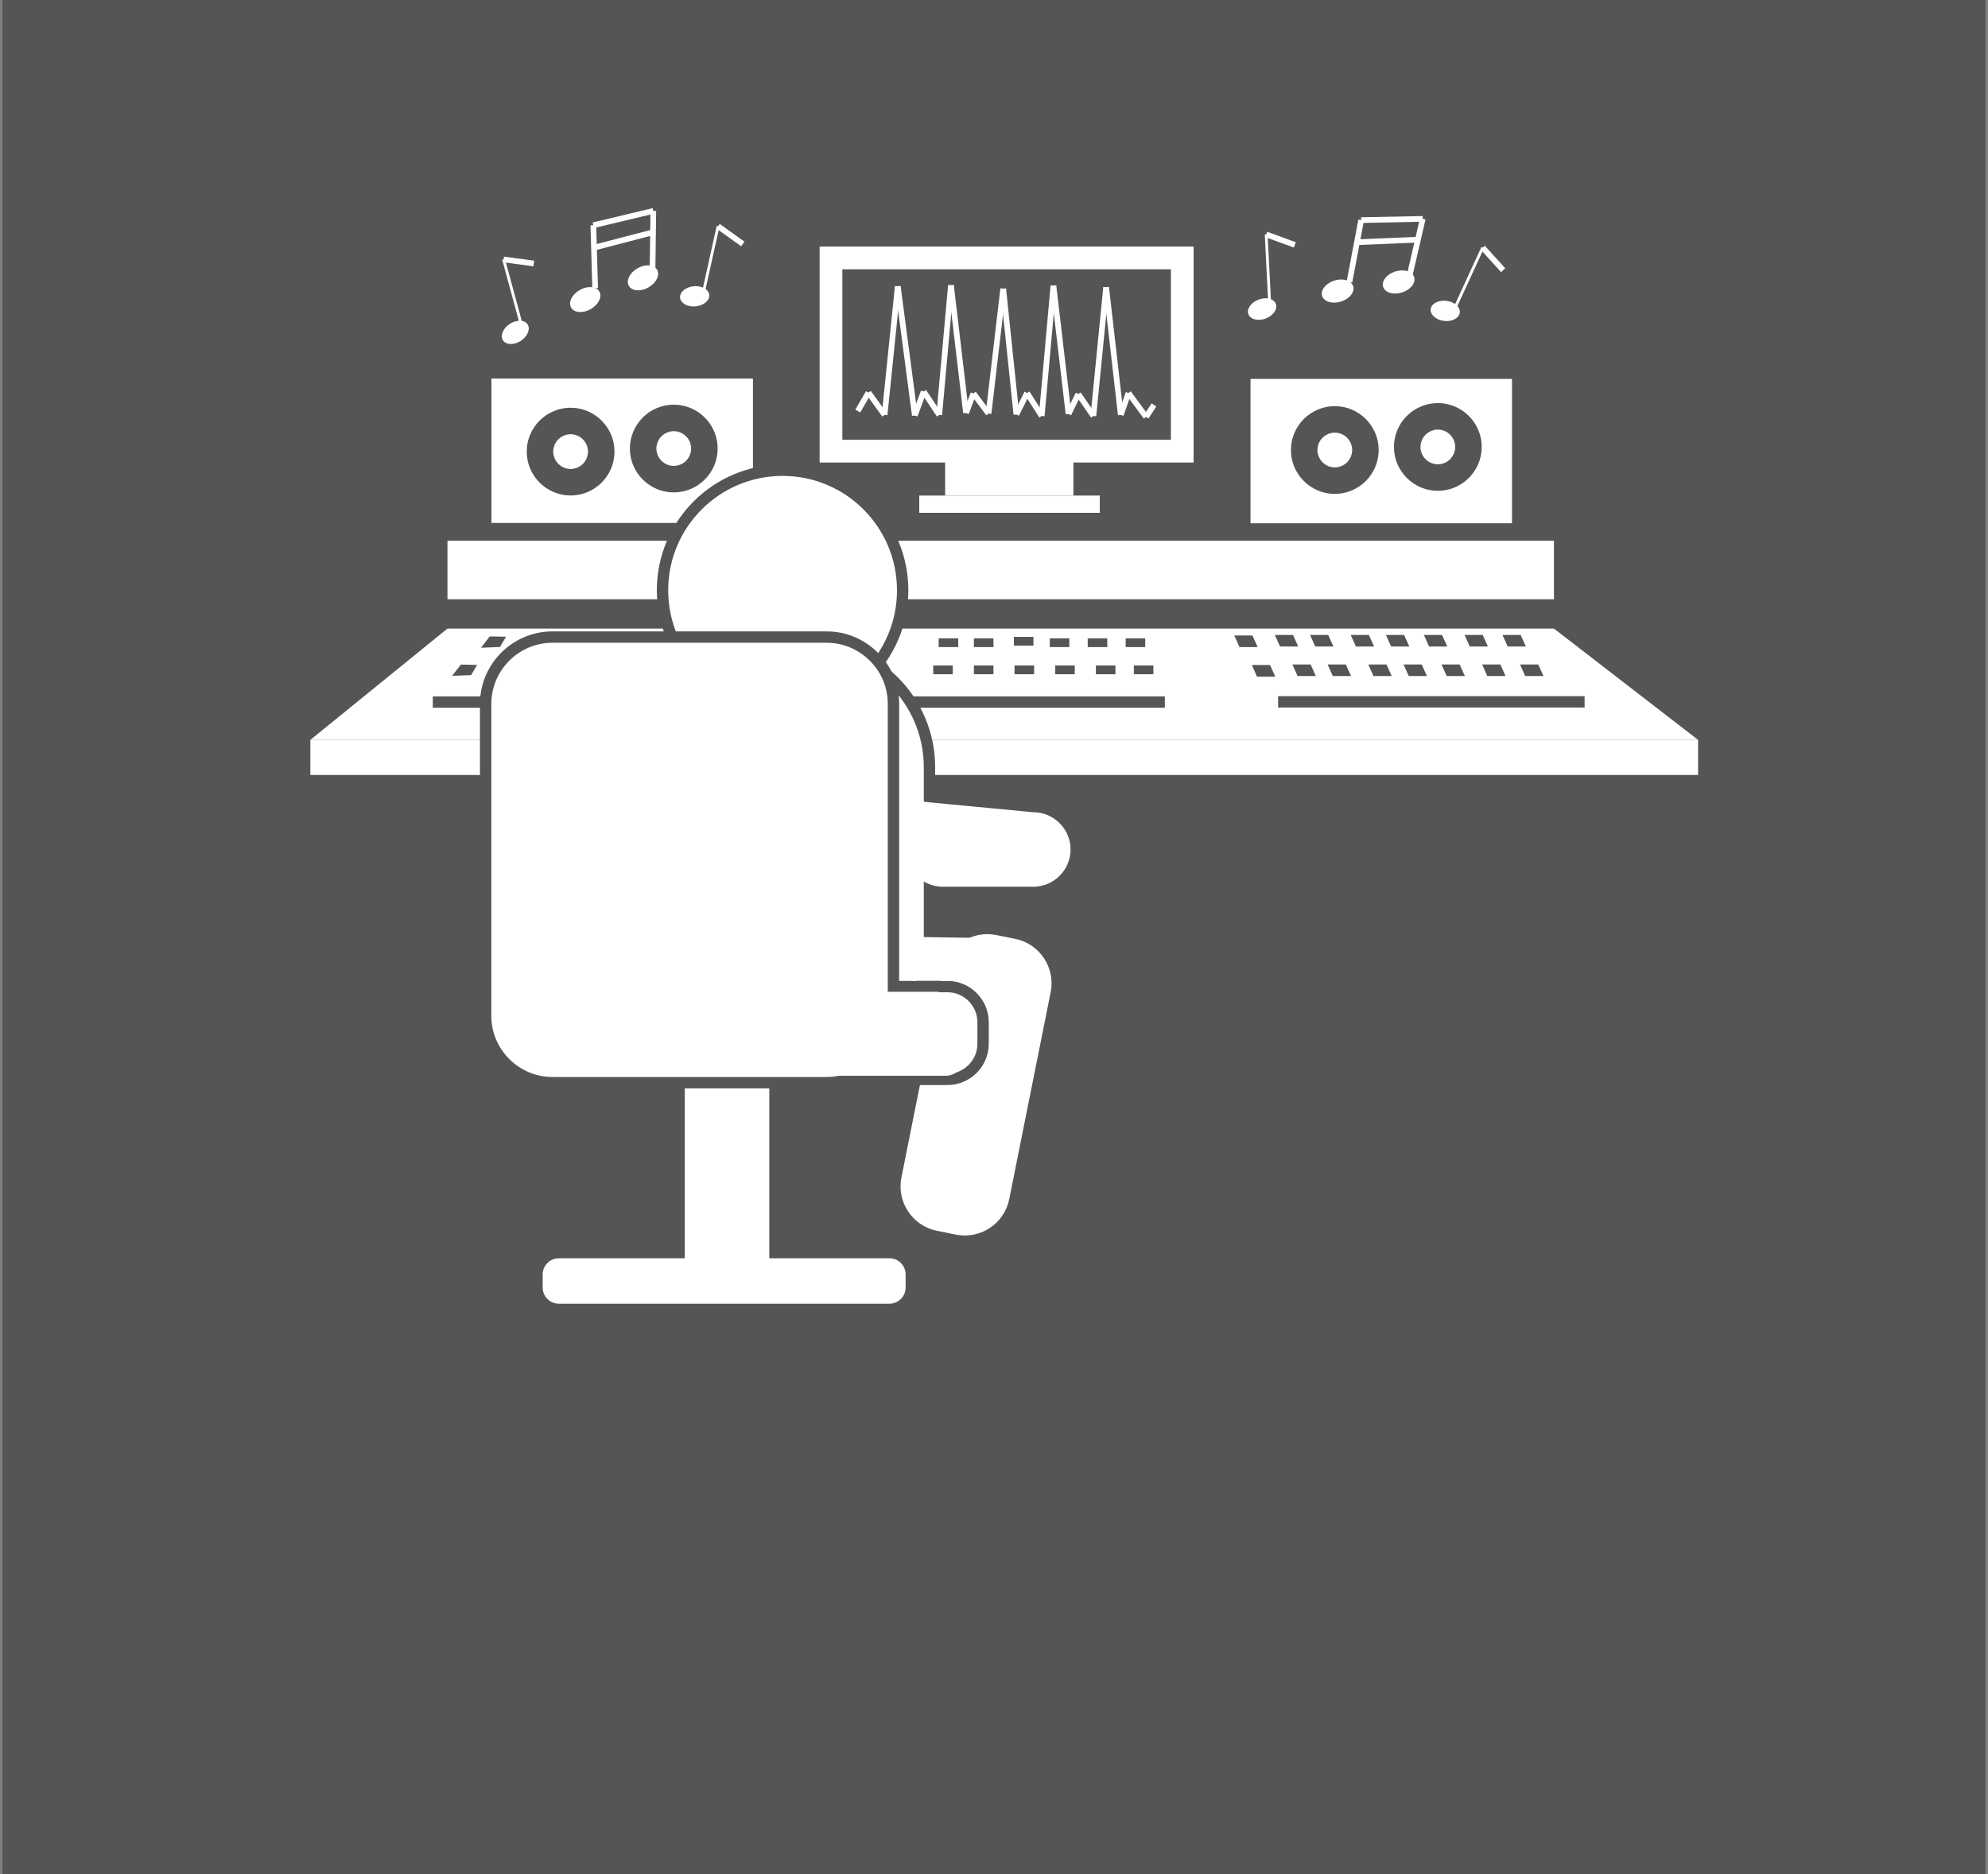 <?xml version="1.0" encoding="utf-8"?>
<!-- Generator: Adobe Illustrator 24.2.3, SVG Export Plug-In . SVG Version: 6.00 Build 0)  -->
<svg version="1.1" id="Шар_1" xmlns="http://www.w3.org/2000/svg" xmlns:xlink="http://www.w3.org/1999/xlink" x="0px" y="0px"
	 viewBox="0 0 175 165" style="enable-background:new 0 0 175 165;" xml:space="preserve">
<rect x="0" y="0" width="175" height="165" fill="#808080" stroke="none"/>
<style type="text/css">
	.st0{fill:#555555;}
	.st1{fill:none;}
	.st2{fill:#FFFFFF;}
	.st3{fill:none;stroke:#FFFFFF;stroke-width:2;stroke-miterlimit:10;}
	.st4{fill:none;stroke:#FFFFFF;stroke-width:0.5;stroke-miterlimit:10;}
	.st5{fill:none;stroke:#FFFFFF;stroke-width:0.25;stroke-miterlimit:10;}
	.st6{fill:none;stroke:#555555;stroke-miterlimit:10;}
	.st7{fill:#555555;stroke:#FFFFFF;stroke-miterlimit:10;}
	.st8{fill:#FFFFFF;stroke:#FFFFFF;stroke-miterlimit:10;}
	.st9{fill:#FFFFFF;stroke:#555555;stroke-miterlimit:10;}
</style>
<rect x="0.21" class="st0" width="174.58" height="165"/>
<line class="st1" x1="130.97" y1="67.72" x2="127.21" y2="49.06"/>
<g>
	<g>
		<rect x="110.08" y="33.36" class="st2" width="23.02" height="12.71"/>
		<rect x="43.26" y="33.33" class="st2" width="23.02" height="12.71"/>
		<rect x="73.15" y="22.71" class="st3" width="30.92" height="17.01"/>
		<g>
			<line class="st4" x1="75.51" y1="36.19" x2="76.45" y2="34.56"/>
			<line class="st4" x1="77.87" y1="36.53" x2="76.45" y2="34.56"/>
			<line class="st4" x1="79.03" y1="25.2" x2="77.87" y2="36.53"/>
			<line class="st4" x1="80.53" y1="36.58" x2="79.03" y2="25.2"/>
			<line class="st4" x1="81.31" y1="34.47" x2="80.53" y2="36.58"/>
			<line class="st4" x1="82.68" y1="36.53" x2="81.31" y2="34.47"/>
			<line class="st4" x1="83.71" y1="25.11" x2="82.68" y2="36.53"/>
			<line class="st4" x1="85.04" y1="36.36" x2="83.71" y2="25.11"/>
			<line class="st4" x1="85.69" y1="34.64" x2="85.04" y2="36.36"/>
			<line class="st4" x1="87.02" y1="36.41" x2="85.69" y2="34.64"/>
			<line class="st4" x1="88.31" y1="25.41" x2="87.02" y2="36.41"/>
			<line class="st4" x1="89.47" y1="36.49" x2="88.31" y2="25.41"/>
			<line class="st4" x1="90.41" y1="34.6" x2="89.47" y2="36.49"/>
			<line class="st4" x1="91.7" y1="36.62" x2="90.41" y2="34.6"/>
			<line class="st4" x1="92.73" y1="25.15" x2="91.7" y2="36.62"/>
			<line class="st4" x1="94.06" y1="36.45" x2="92.73" y2="25.15"/>
			<line class="st4" x1="94.92" y1="34.69" x2="94.06" y2="36.45"/>
			<line class="st4" x1="96.25" y1="36.62" x2="94.92" y2="34.69"/>
			<line class="st4" x1="97.37" y1="25.28" x2="96.25" y2="36.62"/>
			<line class="st4" x1="98.66" y1="36.53" x2="97.37" y2="25.28"/>
			<line class="st4" x1="99.34" y1="34.6" x2="98.66" y2="36.53"/>
			<line class="st4" x1="100.89" y1="36.71" x2="99.34" y2="34.6"/>
			<line class="st4" x1="101.58" y1="35.65" x2="100.89" y2="36.71"/>
		</g>
		<rect x="83.2" y="39.92" class="st2" width="11.29" height="3.7"/>
		<rect x="80.92" y="43.63" class="st2" width="15.89" height="1.52"/>
		
			<ellipse transform="matrix(0.935 -0.355 0.355 0.935 -2.393 41.268)" class="st2" cx="111.08" cy="27.14" rx="1.29" ry="0.89"/>
		<line class="st5" x1="111.46" y1="20.64" x2="111.77" y2="26.77"/>
		<line class="st4" x1="113.98" y1="21.56" x2="111.46" y2="20.64"/>
		
			<ellipse transform="matrix(0.955 -0.298 0.298 0.955 -2.29 36.224)" class="st2" cx="117.7" cy="25.63" rx="1.43" ry="0.97"/>
		
			<ellipse transform="matrix(0.955 -0.298 0.298 0.955 -1.81 37.788)" class="st2" cx="123.07" cy="24.83" rx="1.43" ry="0.97"/>
		<line class="st4" x1="119.82" y1="19.38" x2="118.79" y2="24.83"/>
		<line class="st4" x1="125.24" y1="19.27" x2="124.05" y2="24.42"/>
		<line class="st4" x1="119.82" y1="19.38" x2="125.24" y2="19.27"/>
		<line class="st4" x1="119.31" y1="21.33" x2="124.82" y2="21.1"/>
		
			<ellipse transform="matrix(0.12 -0.993 0.993 0.12 84.764 150.364)" class="st2" cx="127.17" cy="27.39" rx="0.89" ry="1.29"/>
		<line class="st5" x1="130.52" y1="21.8" x2="127.95" y2="27.38"/>
		<line class="st4" x1="132.32" y1="23.79" x2="130.52" y2="21.8"/>
		
			<ellipse transform="matrix(0.838 -0.546 0.546 0.838 -8.624 29.495)" class="st2" cx="45.35" cy="29.27" rx="1.29" ry="0.89"/>
		<line class="st5" x1="44.33" y1="22.84" x2="45.94" y2="28.76"/>
		<line class="st4" x1="46.99" y1="23.2" x2="44.33" y2="22.84"/>
		
			<ellipse transform="matrix(0.87 -0.494 0.494 0.87 -6.312 28.859)" class="st2" cx="51.49" cy="26.38" rx="1.43" ry="0.97"/>
		
			<ellipse transform="matrix(0.87 -0.494 0.494 0.87 -4.704 31.119)" class="st2" cx="56.57" cy="24.47" rx="1.43" ry="0.97"/>
		<line class="st4" x1="52.23" y1="19.83" x2="52.39" y2="25.37"/>
		<line class="st4" x1="57.51" y1="18.57" x2="57.44" y2="23.86"/>
		<line class="st4" x1="52.23" y1="19.83" x2="57.51" y2="18.57"/>
		<line class="st4" x1="52.15" y1="21.84" x2="57.49" y2="20.45"/>
		
			<ellipse transform="matrix(0.996 -0.094 0.094 0.996 -2.178 5.847)" class="st2" cx="61.12" cy="26.09" rx="1.29" ry="0.89"/>
		<line class="st5" x1="63.21" y1="19.92" x2="61.88" y2="25.92"/>
		<line class="st4" x1="65.39" y1="21.48" x2="63.21" y2="19.92"/>
		<rect x="39.39" y="47.61" class="st2" width="97.4" height="5.15"/>
		<g>
			<polygon class="st2" points="136.79,55.34 39.39,55.34 27.32,65.14 149.48,65.14 			"/>
			<rect x="27.32" y="65.14" class="st2" width="122.16" height="3.09"/>
		</g>
		<g>
			<line class="st6" x1="112.51" y1="61.79" x2="139.49" y2="61.79"/>
			<line class="st6" x1="75.55" y1="61.81" x2="102.54" y2="61.81"/>
			<line class="st6" x1="38.1" y1="61.81" x2="65.08" y2="61.81"/>
		</g>
		<g>
			<polygon class="st0" points="44.01,56.96 42.34,57.03 43.11,56.03 44.55,56.06 			"/>
			<polygon class="st0" points="41.47,59.44 39.8,59.5 40.57,58.51 42,58.54 			"/>
			<polygon class="st0" points="47.19,57.05 45.53,57.12 46.3,56.12 47.73,56.15 			"/>
			<polygon class="st0" points="45.05,59.44 43.38,59.5 44.15,58.51 45.58,58.54 			"/>
			<rect x="89.25" y="56.07" class="st0" width="1.72" height="0.77"/>
			<rect x="92.41" y="56.2" class="st0" width="1.72" height="0.77"/>
			<rect x="95.75" y="56.2" class="st0" width="1.72" height="0.77"/>
			<rect x="99.09" y="56.2" class="st0" width="1.72" height="0.77"/>
			<rect x="82.63" y="56.2" class="st0" width="1.72" height="0.77"/>
			<rect x="85.73" y="56.2" class="st0" width="1.72" height="0.77"/>
			<rect x="82.15" y="58.59" class="st0" width="1.72" height="0.77"/>
			<rect x="85.73" y="58.59" class="st0" width="1.72" height="0.77"/>
			<rect x="89.31" y="58.59" class="st0" width="1.72" height="0.77"/>
			<rect x="92.89" y="58.59" class="st0" width="1.72" height="0.77"/>
			<rect x="96.47" y="58.59" class="st0" width="1.72" height="0.77"/>
			<rect x="99.81" y="58.59" class="st0" width="1.72" height="0.77"/>
			<g>
				<polygon class="st0" points="110.71,56.97 109.11,56.97 108.65,55.95 110.25,55.95 				"/>
				<polygon class="st0" points="114.28,56.92 112.68,56.92 112.22,55.9 113.82,55.9 				"/>
				<polygon class="st0" points="117.38,56.92 115.78,56.92 115.32,55.9 116.92,55.9 				"/>
				<polygon class="st0" points="120.96,56.92 119.36,56.92 118.9,55.9 120.5,55.9 				"/>
				<polygon class="st0" points="124.06,56.92 122.46,56.92 122,55.9 123.6,55.9 				"/>
				<polygon class="st0" points="127.4,56.92 125.8,56.92 125.34,55.9 126.94,55.9 				"/>
				<polygon class="st0" points="130.98,56.92 129.38,56.92 128.92,55.9 130.52,55.9 				"/>
				<polygon class="st0" points="134.32,56.92 132.72,56.92 132.26,55.9 133.86,55.9 				"/>
			</g>
			<g>
				<polygon class="st0" points="112.26,59.57 110.65,59.57 110.2,58.55 111.8,58.55 				"/>
				<polygon class="st0" points="115.83,59.52 114.22,59.52 113.77,58.5 115.37,58.5 				"/>
				<polygon class="st0" points="118.93,59.52 117.32,59.52 116.87,58.5 118.47,58.5 				"/>
				<polygon class="st0" points="122.51,59.52 120.9,59.52 120.45,58.5 122.05,58.5 				"/>
				<polygon class="st0" points="125.61,59.52 124.01,59.52 123.55,58.5 125.15,58.5 				"/>
				<polygon class="st0" points="128.95,59.52 127.35,59.52 126.89,58.5 128.49,58.5 				"/>
				<polygon class="st0" points="132.53,59.52 130.92,59.52 130.47,58.5 132.07,58.5 				"/>
				<polygon class="st0" points="135.87,59.52 134.26,59.52 133.81,58.5 135.41,58.5 				"/>
			</g>
		</g>
		<g>
			<g>
				<g>
					<circle class="st7" cx="50.23" cy="39.76" r="4.36"/>
				</g>
				<circle class="st8" cx="50.23" cy="39.76" r="1.03"/>
			</g>
			<g>
				<g>
					<circle class="st7" cx="59.31" cy="39.49" r="4.36"/>
				</g>
				<circle class="st8" cx="59.31" cy="39.49" r="1.03"/>
			</g>
		</g>
		<g>
			<g>
				<g>
					<circle class="st7" cx="117.5" cy="39.62" r="4.36"/>
				</g>
				<circle class="st8" cx="117.5" cy="39.62" r="1.03"/>
			</g>
			<g>
				<g>
					<circle class="st7" cx="126.57" cy="39.35" r="4.36"/>
				</g>
				<circle class="st8" cx="126.57" cy="39.35" r="1.03"/>
			</g>
		</g>
	</g>
	<g>
		<circle class="st9" cx="68.89" cy="51.97" r="10.57"/>
		<path class="st9" d="M71.13,93.46h-4.6c-5.88,0-10.69-4.81-10.69-10.69V67.54c0-5.88,4.81-10.69,10.69-10.69h4.6
			c5.88,0,10.69,4.81,10.69,10.69v15.23C81.82,88.64,77.01,93.46,71.13,93.46z"/>
		<path class="st9" d="M78.3,115.28H49.19c-1.06,0-1.92-0.87-1.92-1.92v-1.16c0-1.06,0.87-1.92,1.92-1.92H78.3
			c1.06,0,1.92,0.87,1.92,1.92v1.16C80.22,114.41,79.36,115.28,78.3,115.28z"/>
		<path class="st2" d="M84.15,108.7l-1.68-0.34c-2.15-0.43-3.55-2.54-3.12-4.69L83,85.44c0.43-2.15,2.54-3.55,4.69-3.12l1.68,0.34
			c2.15,0.43,3.55,2.54,3.12,4.69l-3.65,18.23C88.41,107.73,86.3,109.13,84.15,108.7z"/>
		<path class="st2" d="M64.86,113.89h-1.72c-1.57,0-2.86-1.29-2.86-2.86v-17.3c0-1.57,1.29-2.86,2.86-2.86h1.72
			c1.57,0,2.86,1.29,2.86,2.86v17.3C67.72,112.6,66.43,113.89,64.86,113.89z"/>
		<path class="st9" d="M83.4,95.03H65.31c-1.73,0-3.14-1.41-3.14-3.14V90c0-1.73,1.41-3.14,3.14-3.14H83.4
			c1.73,0,3.14,1.41,3.14,3.14v1.89C86.54,93.62,85.13,95.03,83.4,95.03z"/>
		<path class="st9" d="M72.76,95.32H48.63c-3.23,0-5.88-2.64-5.88-5.88V61.97c0-3.23,2.64-5.88,5.88-5.88h24.14
			c3.23,0,5.88,2.64,5.88,5.88v27.47C78.64,92.68,76,95.32,72.76,95.32z"/>
		<polygon class="st2" points="84.7,86.35 80.36,86.35 79.96,82.48 86.32,82.58 		"/>
		<path class="st2" d="M90.96,78.07h-7.97c-1.8,0-3.28-1.48-3.28-3.28v0c0-1.8,0-4.83,1.71-4.19l9.54,0.91
			c1.8,0,3.28,1.48,3.28,3.28v0C94.24,76.59,92.76,78.07,90.96,78.07z"/>
		<path class="st2" d="M83.34,94.71H67.72v-7.39h14.9l3.17,5.28C85.86,93.36,84.15,94.71,83.34,94.71z"/>
	</g>
</g>
</svg>
